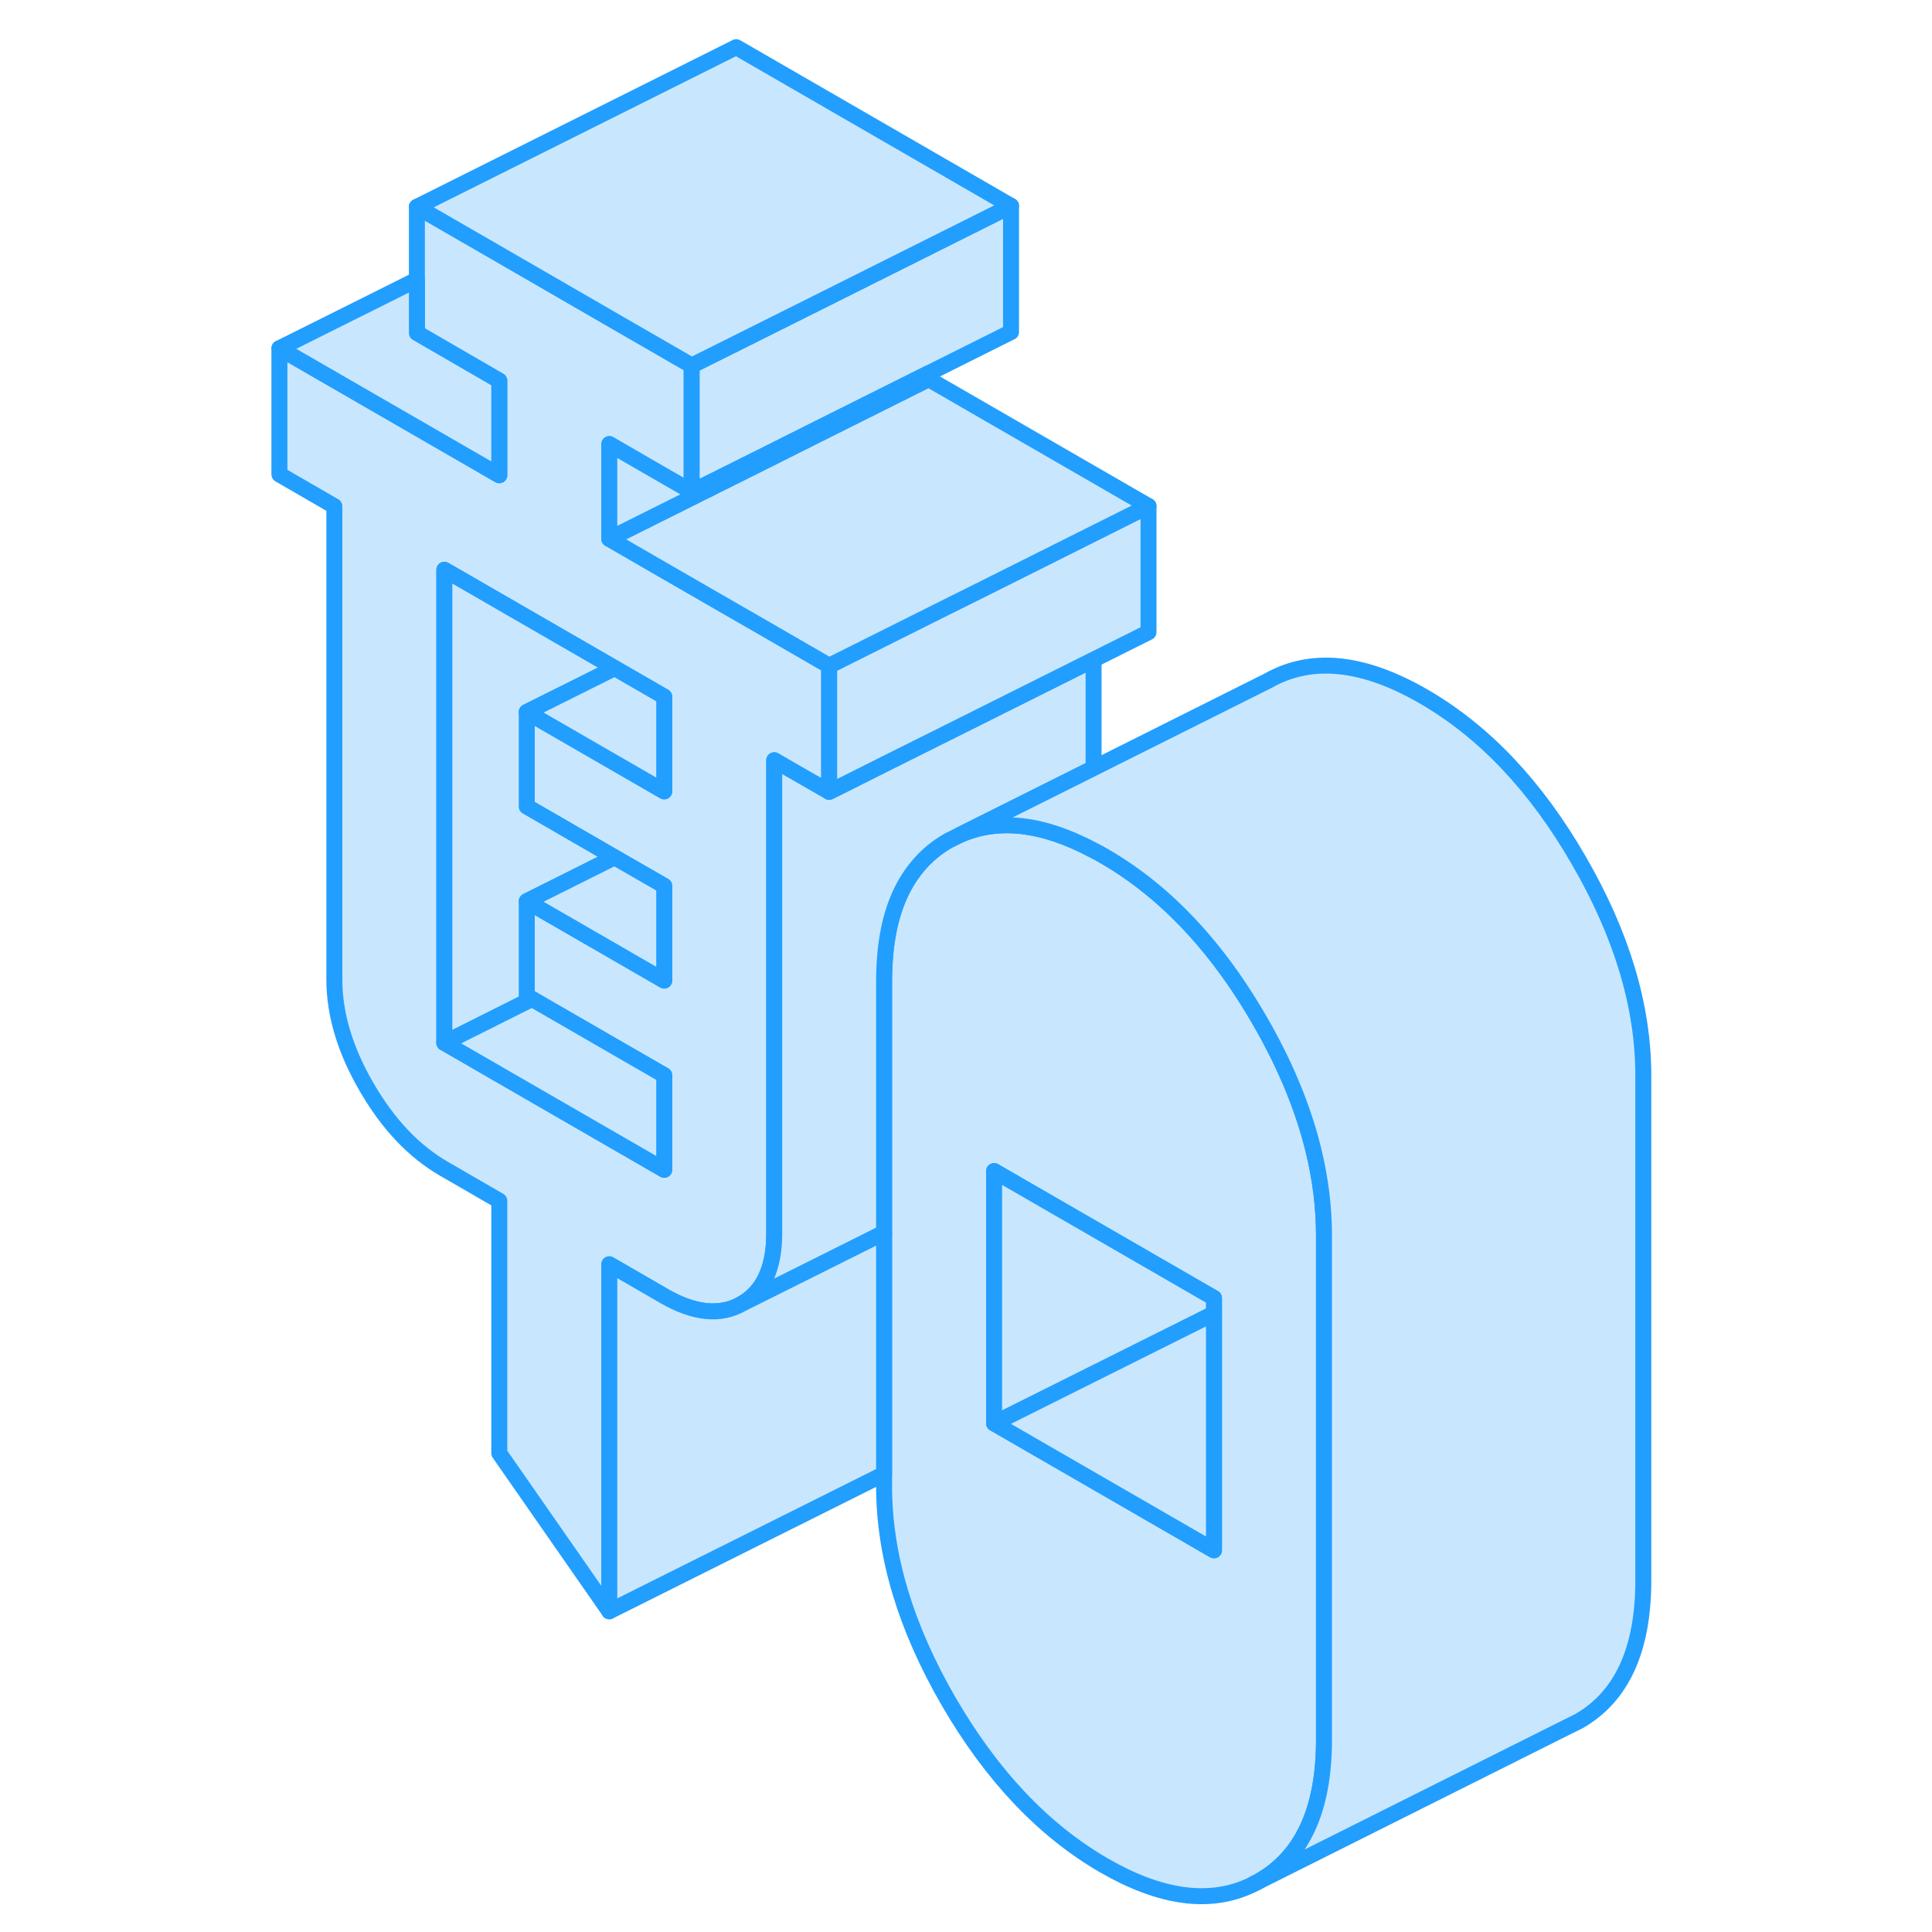 <svg width="48" height="48" viewBox="0 0 90 121" fill="#c8e7ff" xmlns="http://www.w3.org/2000/svg" stroke-width="1px" stroke-linecap="round" stroke-linejoin="round"><path d="M66.76 72.034C66.11 69.374 64.98 66.644 63.37 63.874C62.29 62.004 61.12 60.334 59.87 58.874C57.99 56.674 55.92 54.924 53.65 53.614C53.43 53.484 53.21 53.364 52.99 53.254C49.78 51.544 46.98 51.234 44.57 52.314L43.92 52.634C42.98 53.164 42.21 53.874 41.6 54.744C40.69 56.034 40.14 57.684 39.95 59.714C39.9 60.264 39.87 60.854 39.87 61.464V93.074C39.87 97.424 41.22 101.914 43.92 106.574C46.62 111.224 49.86 114.644 53.65 116.834C57.17 118.864 60.23 119.294 62.81 118.094L62.95 118.024C63.09 117.954 63.23 117.884 63.37 117.804C66.07 116.264 67.42 113.324 67.42 108.974V77.364C67.42 75.614 67.2 73.834 66.76 72.034ZM60.53 97.094L46.76 89.144V73.344L47.14 73.564L59.87 80.914L60.53 81.294V97.094Z" stroke="#229EFF" stroke-linejoin="round"/><path d="M60.53 81.294V82.264L59.87 82.594L46.76 89.144V73.344L47.14 73.564L59.87 80.914L60.53 81.294Z" stroke="#229EFF" stroke-linejoin="round"/><path d="M32.33 39.324L30.33 38.174L25.44 35.354L22.66 33.744V27.814L25.44 29.424L27.82 30.794V22.894L22 19.534L14.84 15.394L10.61 12.954V20.854L15.77 23.844V29.764L2 21.814V29.714L5.44 31.704V61.344C5.44 63.514 6.11 65.764 7.46 68.084C8.81 70.414 10.43 72.124 12.33 73.214L15.77 75.204V91.014L22.66 100.914V79.184L26.1 81.174C27.99 82.264 29.62 82.424 30.96 81.654C32.31 80.884 32.99 79.414 32.99 77.244V47.614L33.99 48.194L36.43 49.594V41.694L32.33 39.324ZM26.1 49.564L25.44 49.184L17.49 44.594V50.514L22.99 53.694L26.1 55.484V61.414L23.33 59.814L17.49 56.444V62.374L17.82 62.564L26.1 67.344V73.264L12.33 65.314V35.684L23 41.844L25.44 43.254L26.1 43.634V49.564Z" stroke="#229EFF" stroke-linejoin="round"/><path d="M52.99 41.315V48.105L44.57 52.315L43.92 52.635C42.98 53.164 42.21 53.874 41.6 54.744C40.69 56.034 40.14 57.684 39.95 59.715C39.9 60.264 39.87 60.855 39.87 61.465V77.204L35.77 79.254L30.96 81.654C32.31 80.885 32.99 79.414 32.99 77.244V47.614L33.99 48.194L36.43 49.594L37.49 49.065L39.92 47.844L45.43 45.094L52.99 41.315Z" stroke="#229EFF" stroke-linejoin="round"/><path d="M17.49 56.444V62.374L17.82 62.564L12.33 65.314V35.684L23 41.844L17.49 44.594V50.514L22.99 53.694L17.49 56.444Z" stroke="#229EFF" stroke-linejoin="round"/><path d="M26.1 67.344V73.264L12.33 65.314L17.82 62.565L26.1 67.344Z" stroke="#229EFF" stroke-linejoin="round"/><path d="M26.1 55.484V61.414L23.33 59.814L17.49 56.444L22.99 53.694L26.1 55.484Z" stroke="#229EFF" stroke-linejoin="round"/><path d="M60.53 82.264V97.094L46.76 89.144L59.87 82.594L60.53 82.264Z" stroke="#229EFF" stroke-linejoin="round"/><path d="M26.1 43.634V49.564L25.44 49.184L17.49 44.594L23 41.844L25.44 43.254L26.1 43.634Z" stroke="#229EFF" stroke-linejoin="round"/><path d="M56.431 31.694V39.594L52.99 41.314L45.431 45.094L39.921 47.844L37.49 49.064L36.431 49.594V41.694L38.091 40.864L43.591 38.114L46.101 36.864L56.431 31.694Z" stroke="#229EFF" stroke-linejoin="round"/><path d="M56.43 31.694L46.1 36.864L43.59 38.114L38.09 40.864L36.43 41.694L32.33 39.324L30.33 38.174L25.44 35.354L22.66 33.744L25.44 32.354L32.33 28.914L35.32 27.414L42.66 23.744L56.43 31.694Z" stroke="#229EFF" stroke-linejoin="round"/><path d="M47.82 12.895V20.795L42.66 23.375L34.98 27.215L32.33 28.545L27.82 30.795V22.895L34.99 19.314L35.77 18.924L47.82 12.895Z" stroke="#229EFF" stroke-linejoin="round"/><path d="M47.82 12.894L35.77 18.924L34.99 19.314L27.82 22.894L22 19.534L14.84 15.394L10.61 12.954L30.61 2.954L47.82 12.894Z" stroke="#229EFF" stroke-linejoin="round"/><path d="M42.66 23.374V23.744L35.32 27.414L32.33 28.914L25.44 32.354L22.66 33.744V27.814L25.44 29.424L27.82 30.794L32.33 28.544L34.98 27.214L42.66 23.374Z" stroke="#229EFF" stroke-linejoin="round"/><path d="M15.77 23.844V29.764L2 21.814L10.61 17.514V20.854L15.77 23.844Z" stroke="#229EFF" stroke-linejoin="round"/><path d="M39.87 77.204V92.314L22.66 100.914V79.184L26.1 81.174C27.99 82.264 29.62 82.424 30.96 81.654L35.77 79.254L39.87 77.204Z" stroke="#229EFF" stroke-linejoin="round"/><path d="M87.42 67.364V98.974C87.42 103.324 86.07 106.264 83.37 107.804L82.52 108.224L62.95 118.024C63.09 117.954 63.23 117.884 63.37 117.804C66.07 116.264 67.42 113.324 67.42 108.974V77.364C67.42 75.614 67.2 73.834 66.76 72.034C66.11 69.374 64.98 66.644 63.37 63.874C62.29 62.004 61.12 60.334 59.87 58.874C57.99 56.674 55.92 54.924 53.65 53.614C53.43 53.484 53.21 53.364 52.99 53.254C49.78 51.544 46.98 51.234 44.57 52.314L52.99 48.104L63.92 42.634C66.62 41.104 69.86 41.424 73.65 43.614C77.43 45.794 80.68 49.214 83.37 53.874C86.07 58.524 87.42 63.024 87.42 67.364Z" stroke="#229EFF" stroke-linejoin="round"/></svg>